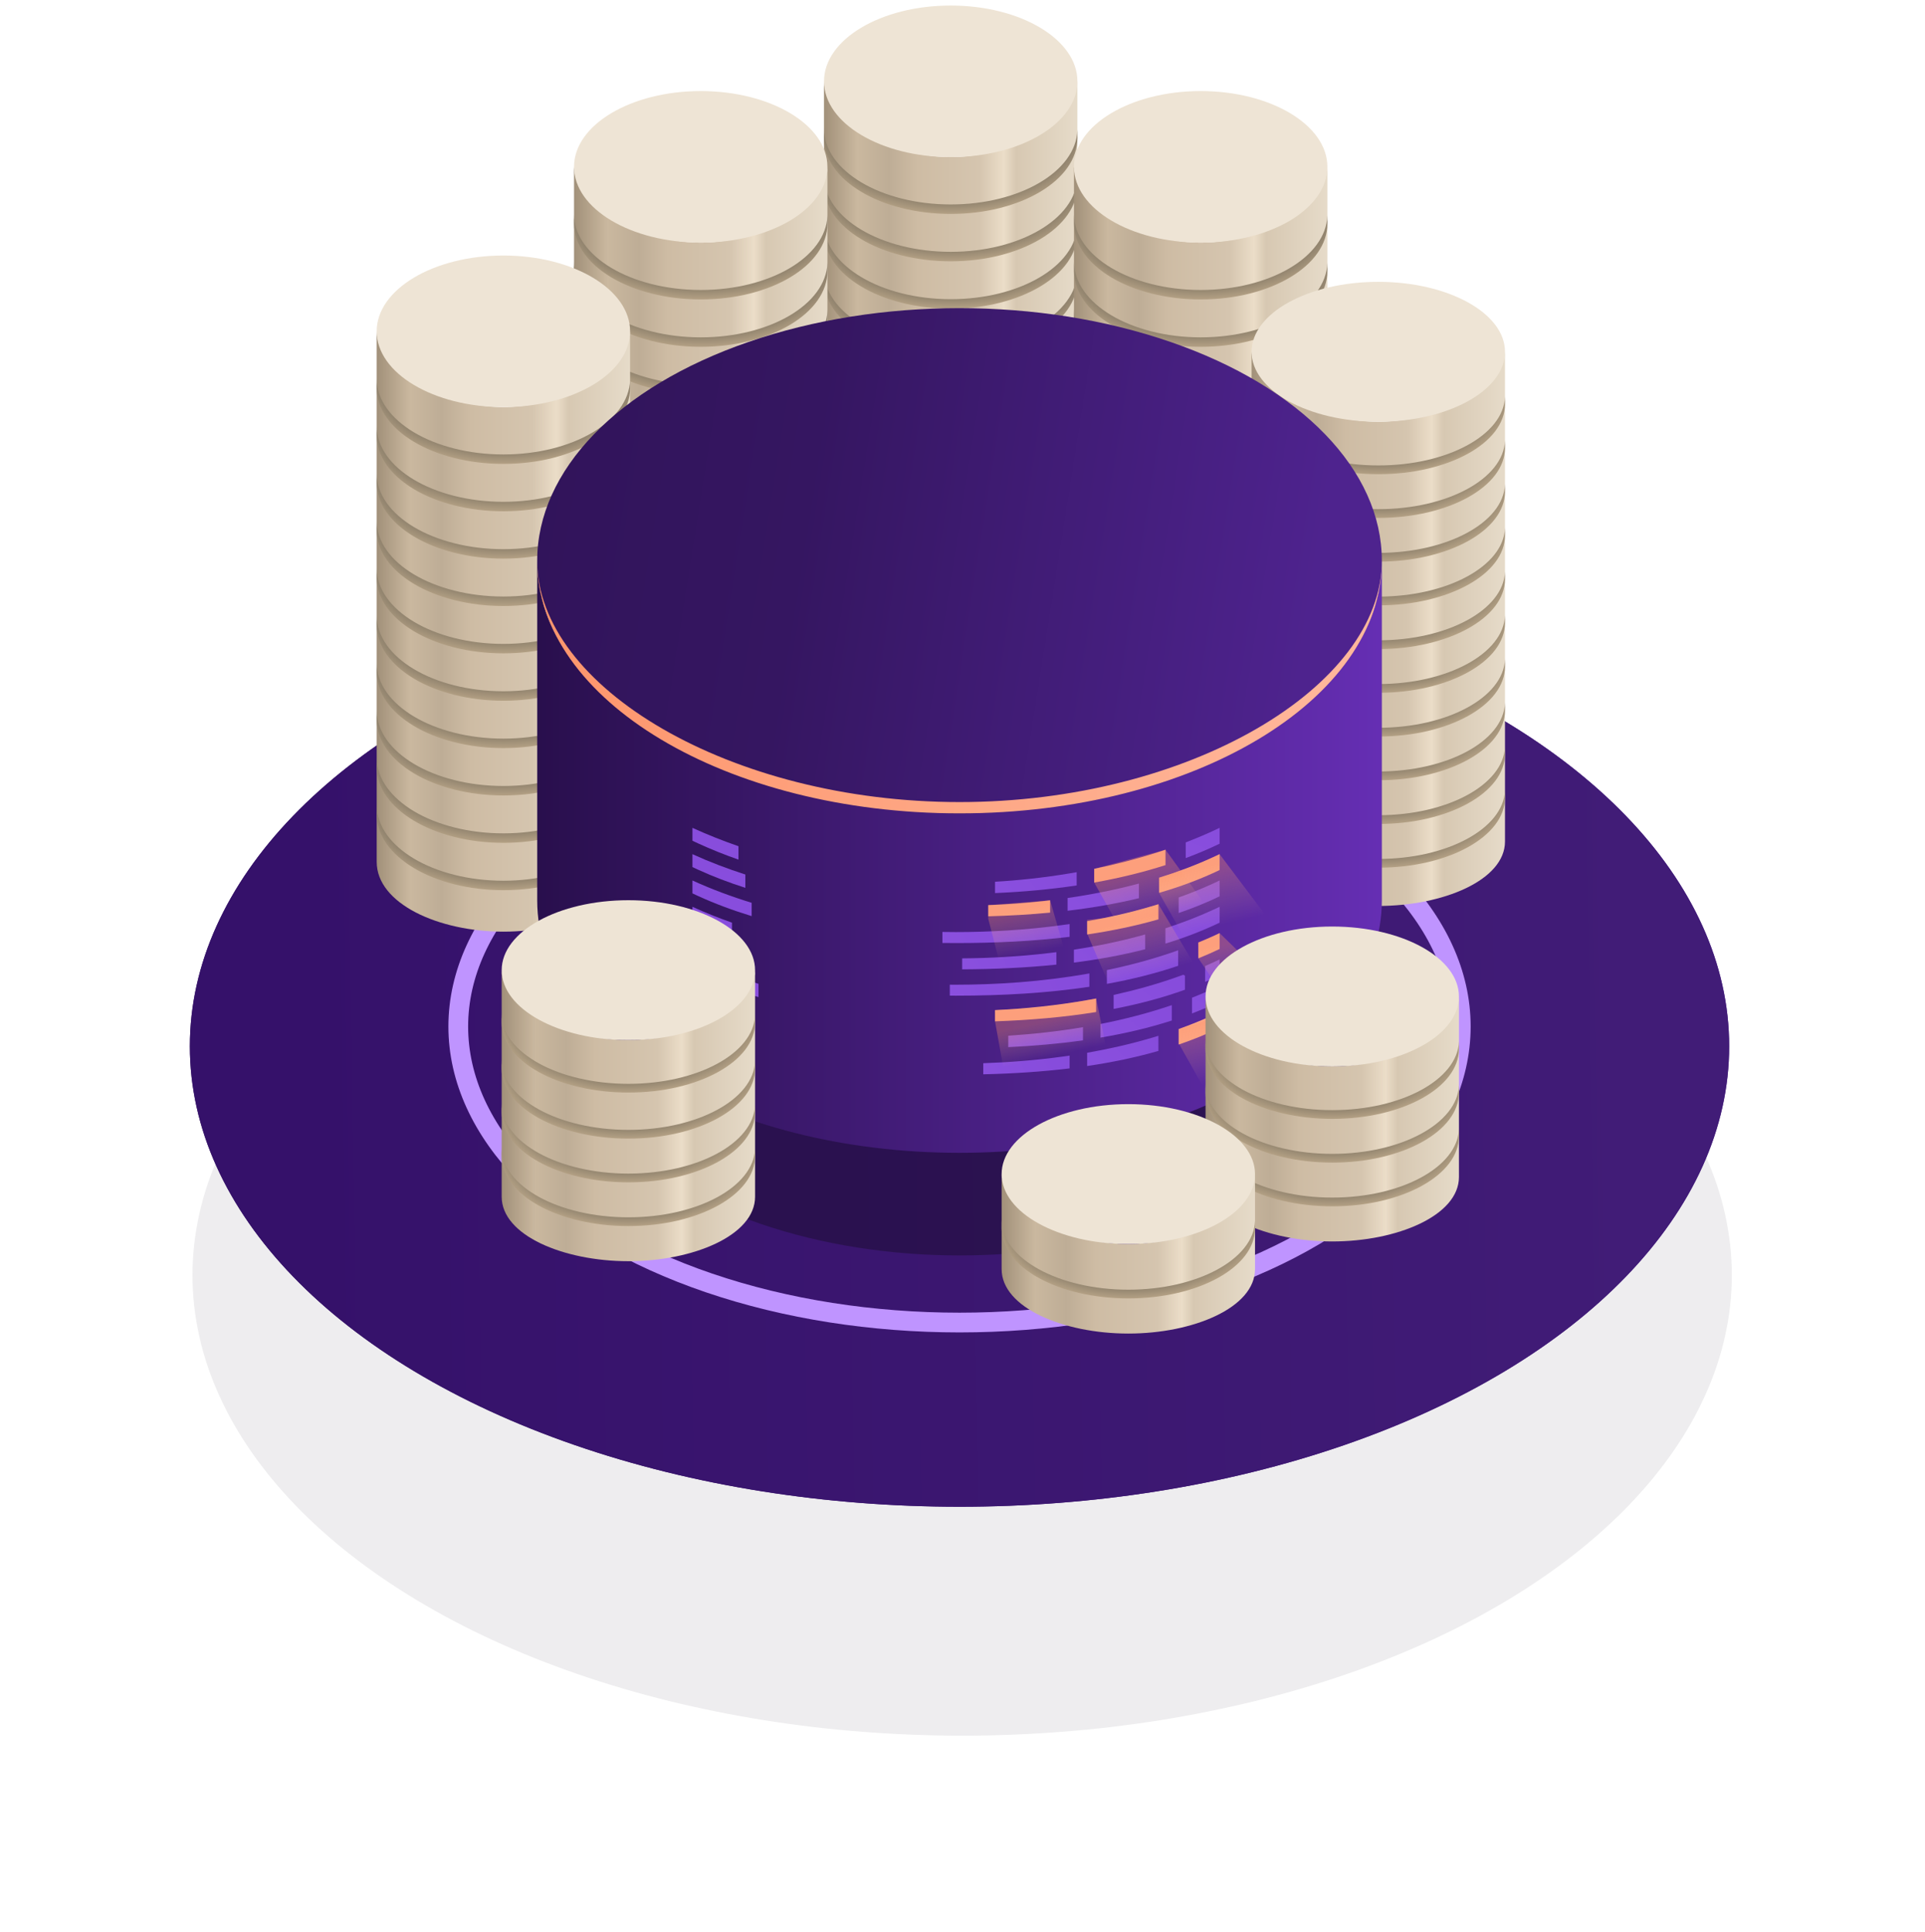 <?xml version="1.0" encoding="UTF-8"?>
<svg width="278px" height="279px" viewBox="0 0 278 279" version="1.1" xmlns="http://www.w3.org/2000/svg" xmlns:xlink="http://www.w3.org/1999/xlink">
    <!-- Generator: Sketch 64 (93537) - https://sketch.com -->
    <title>Gen 2/Staking Pool</title>
    <desc>Created with Sketch.</desc>
    <defs>
        <filter x="-15.4%" y="-25.7%" width="130.8%" height="151.4%" filterUnits="objectBoundingBox" id="filter-1">
            <feGaussianBlur stdDeviation="11.4" in="SourceGraphic"></feGaussianBlur>
        </filter>
        <linearGradient x1="-69.479%" y1="38.676%" x2="92.385%" y2="54.018%" id="linearGradient-2">
            <stop stop-color="#290F4D" offset="0%"></stop>
            <stop stop-color="#351661" offset="62%"></stop>
            <stop stop-color="#4E238E" offset="100%"></stop>
        </linearGradient>
        <linearGradient x1="6.201%" y1="50%" x2="95.281%" y2="49.127%" id="linearGradient-3">
            <stop stop-color="#35116A" offset="0%"></stop>
            <stop stop-color="#411C77" offset="100%"></stop>
        </linearGradient>
        <ellipse id="path-4" cx="111.72" cy="150.29" rx="111.15" ry="66.5"></ellipse>
        <filter x="-11.9%" y="-20.0%" width="123.8%" height="140.0%" filterUnits="objectBoundingBox" id="filter-5">
            <feGaussianBlur stdDeviation="4.56" in="SourceGraphic"></feGaussianBlur>
        </filter>
        <linearGradient x1="0%" y1="38.391%" x2="100%" y2="38.391%" id="linearGradient-6">
            <stop stop-color="#A19079" offset="0%"></stop>
            <stop stop-color="#CAB89F" offset="13.292%"></stop>
            <stop stop-color="#BEAD96" offset="25.615%"></stop>
            <stop stop-color="#CEBCA4" offset="37.094%"></stop>
            <stop stop-color="#D5C5AF" offset="61.437%"></stop>
            <stop stop-color="#EBDDC8" offset="71.036%"></stop>
            <stop stop-color="#D7C8B2" offset="75.84%"></stop>
            <stop stop-color="#E6DBC9" offset="100%"></stop>
        </linearGradient>
        <radialGradient cx="50%" cy="0%" fx="50%" fy="0%" r="100%" gradientTransform="translate(0.5,0),scale(0.336,1),rotate(90),scale(1,1.701),translate(-0.5,-0)" id="radialGradient-7">
            <stop stop-color="#6C6456" offset="0%"></stop>
            <stop stop-color="#807563" offset="81.065%"></stop>
            <stop stop-color="#B3A084" offset="100%"></stop>
        </radialGradient>
        <linearGradient x1="0%" y1="38.391%" x2="100%" y2="38.391%" id="linearGradient-8">
            <stop stop-color="#A19079" offset="0%"></stop>
            <stop stop-color="#CAB89F" offset="13.292%"></stop>
            <stop stop-color="#BEAD96" offset="25.615%"></stop>
            <stop stop-color="#CEBCA4" offset="37.094%"></stop>
            <stop stop-color="#D5C5AF" offset="61.437%"></stop>
            <stop stop-color="#EBDDC8" offset="71.036%"></stop>
            <stop stop-color="#D7C8B2" offset="75.84%"></stop>
            <stop stop-color="#E6DBC9" offset="100%"></stop>
        </linearGradient>
        <radialGradient cx="50%" cy="0%" fx="50%" fy="0%" r="100%" gradientTransform="translate(0.5,0),scale(0.311,1),rotate(90),scale(1,1.701),translate(-0.5,-0)" id="radialGradient-9">
            <stop stop-color="#6C6456" offset="0%"></stop>
            <stop stop-color="#807563" offset="81.065%"></stop>
            <stop stop-color="#B3A084" offset="100%"></stop>
        </radialGradient>
        <linearGradient x1="-69.479%" y1="38.682%" x2="92.385%" y2="54.016%" id="linearGradient-10">
            <stop stop-color="#290F4D" offset="0%"></stop>
            <stop stop-color="#351661" offset="62%"></stop>
            <stop stop-color="#4E238E" offset="100%"></stop>
        </linearGradient>
        <linearGradient x1="-1.11022302e-14%" y1="50%" x2="100%" y2="50%" id="linearGradient-11">
            <stop stop-color="#290F4D" offset="0%"></stop>
            <stop stop-color="#652EB3" offset="100%"></stop>
        </linearGradient>
        <linearGradient x1="749.606%" y1="-34.195%" x2="-190.354%" y2="78.923%" id="linearGradient-12">
            <stop stop-color="#7234C8" offset="0%"></stop>
            <stop stop-color="#9056E4" offset="100%"></stop>
        </linearGradient>
        <linearGradient x1="749.606%" y1="-77.82%" x2="-190.354%" y2="93.909%" id="linearGradient-13">
            <stop stop-color="#7234C8" offset="0%"></stop>
            <stop stop-color="#9056E4" offset="100%"></stop>
        </linearGradient>
        <linearGradient x1="749.606%" y1="4.492%" x2="-190.354%" y2="65.633%" id="linearGradient-14">
            <stop stop-color="#7234C8" offset="0%"></stop>
            <stop stop-color="#9056E4" offset="100%"></stop>
        </linearGradient>
        <linearGradient x1="749.606%" y1="-9.605%" x2="-190.354%" y2="70.476%" id="linearGradient-15">
            <stop stop-color="#7234C8" offset="0%"></stop>
            <stop stop-color="#9056E4" offset="100%"></stop>
        </linearGradient>
        <linearGradient x1="749.606%" y1="9.908%" x2="-190.354%" y2="63.772%" id="linearGradient-16">
            <stop stop-color="#7234C8" offset="0%"></stop>
            <stop stop-color="#9056E4" offset="100%"></stop>
        </linearGradient>
        <linearGradient x1="749.606%" y1="-67.428%" x2="-190.354%" y2="90.339%" id="linearGradient-17">
            <stop stop-color="#7234C8" offset="0%"></stop>
            <stop stop-color="#9056E4" offset="100%"></stop>
        </linearGradient>
        <linearGradient x1="743.715%" y1="-1742.857%" x2="-188.331%" y2="665.885%" id="linearGradient-18">
            <stop stop-color="#7234C8" offset="0%"></stop>
            <stop stop-color="#9056E4" offset="100%"></stop>
        </linearGradient>
        <linearGradient x1="340.763%" y1="-1742.857%" x2="-49.893%" y2="665.885%" id="linearGradient-19">
            <stop stop-color="#7234C8" offset="0%"></stop>
            <stop stop-color="#9056E4" offset="100%"></stop>
        </linearGradient>
        <linearGradient x1="749.606%" y1="-776.692%" x2="-190.354%" y2="333.986%" id="linearGradient-20">
            <stop stop-color="#7234C8" offset="0%"></stop>
            <stop stop-color="#9056E4" offset="100%"></stop>
        </linearGradient>
        <linearGradient x1="749.606%" y1="-1080.957%" x2="-190.354%" y2="438.508%" id="linearGradient-21">
            <stop stop-color="#7234C8" offset="0%"></stop>
            <stop stop-color="#9056E4" offset="100%"></stop>
        </linearGradient>
        <linearGradient x1="749.606%" y1="-1378.803%" x2="-190.354%" y2="540.824%" id="linearGradient-22">
            <stop stop-color="#7234C8" offset="0%"></stop>
            <stop stop-color="#9056E4" offset="100%"></stop>
        </linearGradient>
        <linearGradient x1="749.606%" y1="-272.511%" x2="-190.354%" y2="160.789%" id="linearGradient-23">
            <stop stop-color="#7234C8" offset="0%"></stop>
            <stop stop-color="#9056E4" offset="100%"></stop>
        </linearGradient>
        <linearGradient x1="749.606%" y1="-321.831%" x2="-190.354%" y2="177.732%" id="linearGradient-24">
            <stop stop-color="#7234C8" offset="0%"></stop>
            <stop stop-color="#9056E4" offset="100%"></stop>
        </linearGradient>
        <linearGradient x1="749.606%" y1="-361.363%" x2="-190.354%" y2="191.312%" id="linearGradient-25">
            <stop stop-color="#7234C8" offset="0%"></stop>
            <stop stop-color="#9056E4" offset="100%"></stop>
        </linearGradient>
        <linearGradient x1="749.606%" y1="-347.723%" x2="-190.354%" y2="186.626%" id="linearGradient-26">
            <stop stop-color="#7234C8" offset="0%"></stop>
            <stop stop-color="#9056E4" offset="100%"></stop>
        </linearGradient>
        <linearGradient x1="749.606%" y1="-229.639%" x2="-190.354%" y2="146.062%" id="linearGradient-27">
            <stop stop-color="#7234C8" offset="0%"></stop>
            <stop stop-color="#9056E4" offset="100%"></stop>
        </linearGradient>
        <linearGradient x1="749.606%" y1="-211.08%" x2="-190.354%" y2="139.686%" id="linearGradient-28">
            <stop stop-color="#7234C8" offset="0%"></stop>
            <stop stop-color="#9056E4" offset="100%"></stop>
        </linearGradient>
        <linearGradient x1="53.335%" y1="17.553%" x2="65.688%" y2="57.444%" id="linearGradient-29">
            <stop stop-color="#FD9369" offset="0%"></stop>
            <stop stop-color="#FFC5A2" stop-opacity="0" offset="100%"></stop>
        </linearGradient>
        <linearGradient x1="53.272%" y1="8.38%" x2="65.391%" y2="59.548%" id="linearGradient-30">
            <stop stop-color="#FD9369" offset="0%"></stop>
            <stop stop-color="#FFC5A2" stop-opacity="0" offset="100%"></stop>
        </linearGradient>
        <linearGradient x1="52.741%" y1="8.38%" x2="62.892%" y2="59.548%" id="linearGradient-31">
            <stop stop-color="#FD9369" offset="0%"></stop>
            <stop stop-color="#FFC5A2" stop-opacity="0" offset="100%"></stop>
        </linearGradient>
        <linearGradient x1="53.335%" y1="10.916%" x2="65.688%" y2="58.966%" id="linearGradient-32">
            <stop stop-color="#FD9369" offset="0%"></stop>
            <stop stop-color="#FFC5A2" stop-opacity="0" offset="100%"></stop>
        </linearGradient>
        <linearGradient x1="52.794%" y1="8.38%" x2="63.143%" y2="59.548%" id="linearGradient-33">
            <stop stop-color="#FD9369" offset="0%"></stop>
            <stop stop-color="#FFC5A2" stop-opacity="0" offset="100%"></stop>
        </linearGradient>
        <linearGradient x1="56.06%" y1="20.486%" x2="65.688%" y2="56.643%" id="linearGradient-34">
            <stop stop-color="#FD9369" offset="0%"></stop>
            <stop stop-color="#FFC5A2" stop-opacity="0" offset="100%"></stop>
        </linearGradient>
        <linearGradient x1="114.345%" y1="-1742.857%" x2="27.894%" y2="665.885%" id="linearGradient-35">
            <stop stop-color="#7234C8" offset="0%"></stop>
            <stop stop-color="#9056E4" offset="100%"></stop>
        </linearGradient>
        <linearGradient x1="-69.479%" y1="47.171%" x2="92.385%" y2="51.004%" id="linearGradient-36">
            <stop stop-color="#290F4D" offset="0%"></stop>
            <stop stop-color="#351661" offset="62%"></stop>
            <stop stop-color="#4E238E" offset="100%"></stop>
        </linearGradient>
        <linearGradient x1="-5.911%" y1="50.044%" x2="101.817%" y2="50.044%" id="linearGradient-37">
            <stop stop-color="#FD9369" offset="0%"></stop>
            <stop stop-color="#FFB99E" offset="100%"></stop>
        </linearGradient>
        <path d="M111.72,116.66 C145.404,116.66 172.71,100.327 172.71,80.18 C172.71,98.42 144.784,115.027 111.72,115.027 C78.656,115.027 50.73,98.42 50.73,80.18 C50.73,100.327 78.036,116.66 111.72,116.66 Z" id="path-38"></path>
        <linearGradient x1="0%" y1="38.391%" x2="100%" y2="38.391%" id="linearGradient-39">
            <stop stop-color="#A19079" offset="0%"></stop>
            <stop stop-color="#CAB89F" offset="13.292%"></stop>
            <stop stop-color="#BEAD96" offset="25.615%"></stop>
            <stop stop-color="#CEBCA4" offset="37.094%"></stop>
            <stop stop-color="#D5C5AF" offset="61.437%"></stop>
            <stop stop-color="#EBDDC8" offset="71.036%"></stop>
            <stop stop-color="#D7C8B2" offset="75.84%"></stop>
            <stop stop-color="#E6DBC9" offset="100%"></stop>
        </linearGradient>
        <linearGradient x1="0%" y1="38.391%" x2="100%" y2="38.391%" id="linearGradient-40">
            <stop stop-color="#A19079" offset="0%"></stop>
            <stop stop-color="#CAB89F" offset="13.292%"></stop>
            <stop stop-color="#BEAD96" offset="25.615%"></stop>
            <stop stop-color="#CEBCA4" offset="37.094%"></stop>
            <stop stop-color="#D5C5AF" offset="61.437%"></stop>
            <stop stop-color="#EBDDC8" offset="71.036%"></stop>
            <stop stop-color="#D7C8B2" offset="75.84%"></stop>
            <stop stop-color="#E6DBC9" offset="100%"></stop>
        </linearGradient>
        <linearGradient x1="0%" y1="38.391%" x2="100%" y2="38.391%" id="linearGradient-41">
            <stop stop-color="#A19079" offset="0%"></stop>
            <stop stop-color="#CAB89F" offset="13.292%"></stop>
            <stop stop-color="#BEAD96" offset="25.615%"></stop>
            <stop stop-color="#CEBCA4" offset="37.094%"></stop>
            <stop stop-color="#D5C5AF" offset="61.437%"></stop>
            <stop stop-color="#EBDDC8" offset="71.036%"></stop>
            <stop stop-color="#D7C8B2" offset="75.84%"></stop>
            <stop stop-color="#E6DBC9" offset="100%"></stop>
        </linearGradient>
    </defs>
    <g id="Symbols" stroke="none" stroke-width="1" fill="none" fill-rule="evenodd">
        <g id="Components/Page-Links/Stakers" transform="translate(-70, -71)">
            <g transform="translate(0, 10)" id="Gen-2/Staking-Pool">
                <g transform="translate(37, 0)">
                    <g id="Group-6" transform="translate(59.85, 61.8)">
                        <ellipse id="Oval-Copy-12" fill="#180F27" opacity="0.274" filter="url(#filter-1)" cx="112.1" cy="183.35" rx="111.15" ry="66.5"></ellipse>
                        <g id="Oval-Copy-8">
                            <use fill="url(#linearGradient-2)" xlink:href="#path-4"></use>
                            <use fill="url(#linearGradient-3)" xlink:href="#path-4"></use>
                        </g>
                        <ellipse id="Oval-Copy-7" stroke="#BF94FF" stroke-width="2.85" cx="111.72" cy="147.44" rx="72.39" ry="42.75"></ellipse>
                        <ellipse id="Oval-Copy-5" fill="#1A0D2D" opacity="0.695" filter="url(#filter-5)" cx="111.72" cy="146.3" rx="57.57" ry="34.2"></ellipse>
                        <g id="Coin-Stack" transform="translate(92.15, 0)">
                            <g id="Group-7">
                                <g id="Group-5" transform="translate(0, 10.944)">
                                    <path d="M18.297,86.697 C27.657,86.697 36.594,82.655 36.594,76.614 C36.594,74.519 36.594,1.267 36.594,0 C35.918,7.436 25.08,10.944 18.297,10.944 C11.514,10.944 0.541,7.436 0,0 C0,2.482 0,74.579 0,76.614 C0,82.655 8.937,86.697 18.297,86.697 Z" id="Oval-Copy-9" fill="url(#linearGradient-6)"></path>
                                    <path d="M36.594,6.84 L36.594,8.208 C36.594,14.252 28.402,19.152 18.297,19.152 C8.192,19.152 0,14.252 0,8.208 L0,8.208 L0,6.84 C0,12.884 8.192,17.784 18.297,17.784 C28.274,17.784 36.386,13.007 36.59,7.069 L36.594,6.84 L36.594,6.84 Z" id="Combined-Shape" fill="url(#radialGradient-7)"></path>
                                    <path d="M36.594,34.2 L36.594,35.568 C36.594,41.612 28.402,46.512 18.297,46.512 C8.192,46.512 0,41.612 0,35.568 L0,35.568 L0,34.2 C0,40.244 8.192,45.144 18.297,45.144 C28.274,45.144 36.386,40.367 36.59,34.429 L36.594,34.2 L36.594,34.2 Z" id="Combined-Shape-Copy-4" fill="url(#radialGradient-7)"></path>
                                    <path d="M36.594,13.68 L36.594,15.048 C36.594,21.092 28.402,25.992 18.297,25.992 C8.192,25.992 0,21.092 0,15.048 L0,15.048 L0,13.68 C0,19.724 8.192,24.624 18.297,24.624 C28.274,24.624 36.386,19.847 36.59,13.909 L36.594,13.68 L36.594,13.68 Z" id="Combined-Shape-Copy" fill="url(#radialGradient-7)"></path>
                                    <path d="M36.594,41.04 L36.594,42.408 C36.594,48.452 28.402,53.352 18.297,53.352 C8.192,53.352 0,48.452 0,42.408 L0,42.408 L0,41.04 C0,47.084 8.192,51.984 18.297,51.984 C28.274,51.984 36.386,47.207 36.59,41.269 L36.594,41.04 L36.594,41.04 Z" id="Combined-Shape-Copy-5" fill="url(#radialGradient-7)"></path>
                                    <path d="M36.594,20.52 L36.594,21.888 C36.594,27.932 28.402,32.832 18.297,32.832 C8.192,32.832 0,27.932 0,21.888 L0,21.888 L0,20.52 C0,26.564 8.192,31.464 18.297,31.464 C28.274,31.464 36.386,26.687 36.59,20.749 L36.594,20.52 L36.594,20.52 Z" id="Combined-Shape-Copy-2" fill="url(#radialGradient-7)"></path>
                                    <path d="M36.594,47.88 L36.594,49.248 C36.594,55.292 28.402,60.192 18.297,60.192 C8.192,60.192 0,55.292 0,49.248 L0,49.248 L0,47.88 C0,53.924 8.192,58.824 18.297,58.824 C28.274,58.824 36.386,54.047 36.59,48.109 L36.594,47.88 L36.594,47.88 Z" id="Combined-Shape-Copy-6" fill="url(#radialGradient-7)"></path>
                                    <path d="M36.594,61.56 L36.594,62.928 C36.594,68.972 28.402,73.872 18.297,73.872 C8.192,73.872 0,68.972 0,62.928 L0,62.928 L0,61.56 C0,67.604 8.192,72.504 18.297,72.504 C28.274,72.504 36.386,67.727 36.59,61.789 L36.594,61.56 L36.594,61.56 Z" id="Combined-Shape-Copy-8" fill="url(#radialGradient-7)"></path>
                                    <path d="M36.594,27.36 L36.594,28.728 C36.594,34.772 28.402,39.672 18.297,39.672 C8.192,39.672 0,34.772 0,28.728 L0,28.728 L0,27.36 C0,33.404 8.192,38.304 18.297,38.304 C28.274,38.304 36.386,33.527 36.59,27.589 L36.594,27.36 L36.594,27.36 Z" id="Combined-Shape-Copy-3" fill="url(#radialGradient-7)"></path>
                                    <path d="M36.594,54.72 L36.594,56.088 C36.594,62.132 28.402,67.032 18.297,67.032 C8.192,67.032 0,62.132 0,56.088 L0,56.088 L0,54.72 C0,60.764 8.192,65.664 18.297,65.664 C28.274,65.664 36.386,60.887 36.59,54.949 L36.594,54.72 L36.594,54.72 Z" id="Combined-Shape-Copy-7" fill="url(#radialGradient-7)"></path>
                                    <path d="M36.594,68.4 L36.594,69.768 C36.594,75.812 28.402,80.712 18.297,80.712 C8.192,80.712 0,75.812 0,69.768 L0,69.768 L0,68.4 C0,74.444 8.192,79.344 18.297,79.344 C28.274,79.344 36.386,74.567 36.59,68.629 L36.594,68.4 L36.594,68.4 Z" id="Combined-Shape-Copy-9" fill="url(#radialGradient-7)"></path>
                                </g>
                                <ellipse id="Oval-Copy-11" fill="#EEE4D5" cx="18.297" cy="10.944" rx="18.297" ry="10.944"></ellipse>
                            </g>
                        </g>
                        <g id="Coin-Stack" transform="translate(56.05, 12.35)">
                            <g id="Group-7">
                                <g id="Group-5" transform="translate(0, 10.944)">
                                    <path d="M18.297,86.697 C27.657,86.697 36.594,82.655 36.594,76.614 C36.594,74.519 36.594,1.267 36.594,0 C35.918,7.436 25.08,10.944 18.297,10.944 C11.514,10.944 0.541,7.436 0,0 C0,2.482 0,74.579 0,76.614 C0,82.655 8.937,86.697 18.297,86.697 Z" id="Oval-Copy-9" fill="url(#linearGradient-6)"></path>
                                    <path d="M36.594,6.84 L36.594,8.208 C36.594,14.252 28.402,19.152 18.297,19.152 C8.192,19.152 0,14.252 0,8.208 L0,8.208 L0,6.84 C0,12.884 8.192,17.784 18.297,17.784 C28.274,17.784 36.386,13.007 36.59,7.069 L36.594,6.84 L36.594,6.84 Z" id="Combined-Shape" fill="url(#radialGradient-7)"></path>
                                    <path d="M36.594,34.2 L36.594,35.568 C36.594,41.612 28.402,46.512 18.297,46.512 C8.192,46.512 0,41.612 0,35.568 L0,35.568 L0,34.2 C0,40.244 8.192,45.144 18.297,45.144 C28.274,45.144 36.386,40.367 36.59,34.429 L36.594,34.2 L36.594,34.2 Z" id="Combined-Shape-Copy-4" fill="url(#radialGradient-7)"></path>
                                    <path d="M36.594,13.68 L36.594,15.048 C36.594,21.092 28.402,25.992 18.297,25.992 C8.192,25.992 0,21.092 0,15.048 L0,15.048 L0,13.68 C0,19.724 8.192,24.624 18.297,24.624 C28.274,24.624 36.386,19.847 36.59,13.909 L36.594,13.68 L36.594,13.68 Z" id="Combined-Shape-Copy" fill="url(#radialGradient-7)"></path>
                                    <path d="M36.594,41.04 L36.594,42.408 C36.594,48.452 28.402,53.352 18.297,53.352 C8.192,53.352 0,48.452 0,42.408 L0,42.408 L0,41.04 C0,47.084 8.192,51.984 18.297,51.984 C28.274,51.984 36.386,47.207 36.59,41.269 L36.594,41.04 L36.594,41.04 Z" id="Combined-Shape-Copy-5" fill="url(#radialGradient-7)"></path>
                                    <path d="M36.594,20.52 L36.594,21.888 C36.594,27.932 28.402,32.832 18.297,32.832 C8.192,32.832 0,27.932 0,21.888 L0,21.888 L0,20.52 C0,26.564 8.192,31.464 18.297,31.464 C28.274,31.464 36.386,26.687 36.59,20.749 L36.594,20.52 L36.594,20.52 Z" id="Combined-Shape-Copy-2" fill="url(#radialGradient-7)"></path>
                                    <path d="M36.594,47.88 L36.594,49.248 C36.594,55.292 28.402,60.192 18.297,60.192 C8.192,60.192 0,55.292 0,49.248 L0,49.248 L0,47.88 C0,53.924 8.192,58.824 18.297,58.824 C28.274,58.824 36.386,54.047 36.59,48.109 L36.594,47.88 L36.594,47.88 Z" id="Combined-Shape-Copy-6" fill="url(#radialGradient-7)"></path>
                                    <path d="M36.594,61.56 L36.594,62.928 C36.594,68.972 28.402,73.872 18.297,73.872 C8.192,73.872 0,68.972 0,62.928 L0,62.928 L0,61.56 C0,67.604 8.192,72.504 18.297,72.504 C28.274,72.504 36.386,67.727 36.59,61.789 L36.594,61.56 L36.594,61.56 Z" id="Combined-Shape-Copy-8" fill="url(#radialGradient-7)"></path>
                                    <path d="M36.594,27.36 L36.594,28.728 C36.594,34.772 28.402,39.672 18.297,39.672 C8.192,39.672 0,34.772 0,28.728 L0,28.728 L0,27.36 C0,33.404 8.192,38.304 18.297,38.304 C28.274,38.304 36.386,33.527 36.59,27.589 L36.594,27.36 L36.594,27.36 Z" id="Combined-Shape-Copy-3" fill="url(#radialGradient-7)"></path>
                                    <path d="M36.594,54.72 L36.594,56.088 C36.594,62.132 28.402,67.032 18.297,67.032 C8.192,67.032 0,62.132 0,56.088 L0,56.088 L0,54.72 C0,60.764 8.192,65.664 18.297,65.664 C28.274,65.664 36.386,60.887 36.59,54.949 L36.594,54.72 L36.594,54.72 Z" id="Combined-Shape-Copy-7" fill="url(#radialGradient-7)"></path>
                                    <path d="M36.594,68.4 L36.594,69.768 C36.594,75.812 28.402,80.712 18.297,80.712 C8.192,80.712 0,75.812 0,69.768 L0,69.768 L0,68.4 C0,74.444 8.192,79.344 18.297,79.344 C28.274,79.344 36.386,74.567 36.59,68.629 L36.594,68.4 L36.594,68.4 Z" id="Combined-Shape-Copy-9" fill="url(#radialGradient-7)"></path>
                                </g>
                                <ellipse id="Oval-Copy-11" fill="#EEE4D5" cx="18.297" cy="10.944" rx="18.297" ry="10.944"></ellipse>
                            </g>
                        </g>
                        <g id="Coin-Stack" transform="translate(27.55, 36.1)">
                            <g id="Group-7">
                                <g id="Group-5" transform="translate(0, 10.944)">
                                    <path d="M18.297,86.697 C27.657,86.697 36.594,82.655 36.594,76.614 C36.594,74.519 36.594,1.267 36.594,0 C35.918,7.436 25.08,10.944 18.297,10.944 C11.514,10.944 0.541,7.436 0,0 C0,2.482 0,74.579 0,76.614 C0,82.655 8.937,86.697 18.297,86.697 Z" id="Oval-Copy-9" fill="url(#linearGradient-6)"></path>
                                    <path d="M36.594,6.84 L36.594,8.208 C36.594,14.252 28.402,19.152 18.297,19.152 C8.192,19.152 0,14.252 0,8.208 L0,8.208 L0,6.84 C0,12.884 8.192,17.784 18.297,17.784 C28.274,17.784 36.386,13.007 36.59,7.069 L36.594,6.84 L36.594,6.84 Z" id="Combined-Shape" fill="url(#radialGradient-7)"></path>
                                    <path d="M36.594,34.2 L36.594,35.568 C36.594,41.612 28.402,46.512 18.297,46.512 C8.192,46.512 0,41.612 0,35.568 L0,35.568 L0,34.2 C0,40.244 8.192,45.144 18.297,45.144 C28.274,45.144 36.386,40.367 36.59,34.429 L36.594,34.2 L36.594,34.2 Z" id="Combined-Shape-Copy-4" fill="url(#radialGradient-7)"></path>
                                    <path d="M36.594,13.68 L36.594,15.048 C36.594,21.092 28.402,25.992 18.297,25.992 C8.192,25.992 0,21.092 0,15.048 L0,15.048 L0,13.68 C0,19.724 8.192,24.624 18.297,24.624 C28.274,24.624 36.386,19.847 36.59,13.909 L36.594,13.68 L36.594,13.68 Z" id="Combined-Shape-Copy" fill="url(#radialGradient-7)"></path>
                                    <path d="M36.594,41.04 L36.594,42.408 C36.594,48.452 28.402,53.352 18.297,53.352 C8.192,53.352 0,48.452 0,42.408 L0,42.408 L0,41.04 C0,47.084 8.192,51.984 18.297,51.984 C28.274,51.984 36.386,47.207 36.59,41.269 L36.594,41.04 L36.594,41.04 Z" id="Combined-Shape-Copy-5" fill="url(#radialGradient-7)"></path>
                                    <path d="M36.594,20.52 L36.594,21.888 C36.594,27.932 28.402,32.832 18.297,32.832 C8.192,32.832 0,27.932 0,21.888 L0,21.888 L0,20.52 C0,26.564 8.192,31.464 18.297,31.464 C28.274,31.464 36.386,26.687 36.59,20.749 L36.594,20.52 L36.594,20.52 Z" id="Combined-Shape-Copy-2" fill="url(#radialGradient-7)"></path>
                                    <path d="M36.594,47.88 L36.594,49.248 C36.594,55.292 28.402,60.192 18.297,60.192 C8.192,60.192 0,55.292 0,49.248 L0,49.248 L0,47.88 C0,53.924 8.192,58.824 18.297,58.824 C28.274,58.824 36.386,54.047 36.59,48.109 L36.594,47.88 L36.594,47.88 Z" id="Combined-Shape-Copy-6" fill="url(#radialGradient-7)"></path>
                                    <path d="M36.594,61.56 L36.594,62.928 C36.594,68.972 28.402,73.872 18.297,73.872 C8.192,73.872 0,68.972 0,62.928 L0,62.928 L0,61.56 C0,67.604 8.192,72.504 18.297,72.504 C28.274,72.504 36.386,67.727 36.59,61.789 L36.594,61.56 L36.594,61.56 Z" id="Combined-Shape-Copy-8" fill="url(#radialGradient-7)"></path>
                                    <path d="M36.594,27.36 L36.594,28.728 C36.594,34.772 28.402,39.672 18.297,39.672 C8.192,39.672 0,34.772 0,28.728 L0,28.728 L0,27.36 C0,33.404 8.192,38.304 18.297,38.304 C28.274,38.304 36.386,33.527 36.59,27.589 L36.594,27.36 L36.594,27.36 Z" id="Combined-Shape-Copy-3" fill="url(#radialGradient-7)"></path>
                                    <path d="M36.594,54.72 L36.594,56.088 C36.594,62.132 28.402,67.032 18.297,67.032 C8.192,67.032 0,62.132 0,56.088 L0,56.088 L0,54.72 C0,60.764 8.192,65.664 18.297,65.664 C28.274,65.664 36.386,60.887 36.59,54.949 L36.594,54.72 L36.594,54.72 Z" id="Combined-Shape-Copy-7" fill="url(#radialGradient-7)"></path>
                                    <path d="M36.594,68.4 L36.594,69.768 C36.594,75.812 28.402,80.712 18.297,80.712 C8.192,80.712 0,75.812 0,69.768 L0,69.768 L0,68.4 C0,74.444 8.192,79.344 18.297,79.344 C28.274,79.344 36.386,74.567 36.59,68.629 L36.594,68.4 L36.594,68.4 Z" id="Combined-Shape-Copy-9" fill="url(#radialGradient-7)"></path>
                                </g>
                                <ellipse id="Oval-Copy-11" fill="#EEE4D5" cx="18.297" cy="10.944" rx="18.297" ry="10.944"></ellipse>
                            </g>
                        </g>
                        <g id="Coin-Stack" transform="translate(128.25, 12.35)">
                            <g id="Group-7">
                                <g id="Group-5" transform="translate(0, 10.944)">
                                    <path d="M18.297,86.697 C27.657,86.697 36.594,82.655 36.594,76.614 C36.594,74.519 36.594,1.267 36.594,0 C35.918,7.436 25.08,10.944 18.297,10.944 C11.514,10.944 0.541,7.436 0,0 C0,2.482 0,74.579 0,76.614 C0,82.655 8.937,86.697 18.297,86.697 Z" id="Oval-Copy-9" fill="url(#linearGradient-6)"></path>
                                    <path d="M36.594,6.84 L36.594,8.208 C36.594,14.252 28.402,19.152 18.297,19.152 C8.192,19.152 0,14.252 0,8.208 L0,8.208 L0,6.84 C0,12.884 8.192,17.784 18.297,17.784 C28.274,17.784 36.386,13.007 36.59,7.069 L36.594,6.84 L36.594,6.84 Z" id="Combined-Shape" fill="url(#radialGradient-7)"></path>
                                    <path d="M36.594,34.2 L36.594,35.568 C36.594,41.612 28.402,46.512 18.297,46.512 C8.192,46.512 0,41.612 0,35.568 L0,35.568 L0,34.2 C0,40.244 8.192,45.144 18.297,45.144 C28.274,45.144 36.386,40.367 36.59,34.429 L36.594,34.2 L36.594,34.2 Z" id="Combined-Shape-Copy-4" fill="url(#radialGradient-7)"></path>
                                    <path d="M36.594,13.68 L36.594,15.048 C36.594,21.092 28.402,25.992 18.297,25.992 C8.192,25.992 0,21.092 0,15.048 L0,15.048 L0,13.68 C0,19.724 8.192,24.624 18.297,24.624 C28.274,24.624 36.386,19.847 36.59,13.909 L36.594,13.68 L36.594,13.68 Z" id="Combined-Shape-Copy" fill="url(#radialGradient-7)"></path>
                                    <path d="M36.594,41.04 L36.594,42.408 C36.594,48.452 28.402,53.352 18.297,53.352 C8.192,53.352 0,48.452 0,42.408 L0,42.408 L0,41.04 C0,47.084 8.192,51.984 18.297,51.984 C28.274,51.984 36.386,47.207 36.59,41.269 L36.594,41.04 L36.594,41.04 Z" id="Combined-Shape-Copy-5" fill="url(#radialGradient-7)"></path>
                                    <path d="M36.594,20.52 L36.594,21.888 C36.594,27.932 28.402,32.832 18.297,32.832 C8.192,32.832 0,27.932 0,21.888 L0,21.888 L0,20.52 C0,26.564 8.192,31.464 18.297,31.464 C28.274,31.464 36.386,26.687 36.59,20.749 L36.594,20.52 L36.594,20.52 Z" id="Combined-Shape-Copy-2" fill="url(#radialGradient-7)"></path>
                                    <path d="M36.594,47.88 L36.594,49.248 C36.594,55.292 28.402,60.192 18.297,60.192 C8.192,60.192 0,55.292 0,49.248 L0,49.248 L0,47.88 C0,53.924 8.192,58.824 18.297,58.824 C28.274,58.824 36.386,54.047 36.59,48.109 L36.594,47.88 L36.594,47.88 Z" id="Combined-Shape-Copy-6" fill="url(#radialGradient-7)"></path>
                                    <path d="M36.594,61.56 L36.594,62.928 C36.594,68.972 28.402,73.872 18.297,73.872 C8.192,73.872 0,68.972 0,62.928 L0,62.928 L0,61.56 C0,67.604 8.192,72.504 18.297,72.504 C28.274,72.504 36.386,67.727 36.59,61.789 L36.594,61.56 L36.594,61.56 Z" id="Combined-Shape-Copy-8" fill="url(#radialGradient-7)"></path>
                                    <path d="M36.594,27.36 L36.594,28.728 C36.594,34.772 28.402,39.672 18.297,39.672 C8.192,39.672 0,34.772 0,28.728 L0,28.728 L0,27.36 C0,33.404 8.192,38.304 18.297,38.304 C28.274,38.304 36.386,33.527 36.59,27.589 L36.594,27.36 L36.594,27.36 Z" id="Combined-Shape-Copy-3" fill="url(#radialGradient-7)"></path>
                                    <path d="M36.594,54.72 L36.594,56.088 C36.594,62.132 28.402,67.032 18.297,67.032 C8.192,67.032 0,62.132 0,56.088 L0,56.088 L0,54.72 C0,60.764 8.192,65.664 18.297,65.664 C28.274,65.664 36.386,60.887 36.59,54.949 L36.594,54.72 L36.594,54.72 Z" id="Combined-Shape-Copy-7" fill="url(#radialGradient-7)"></path>
                                    <path d="M36.594,68.4 L36.594,69.768 C36.594,75.812 28.402,80.712 18.297,80.712 C8.192,80.712 0,75.812 0,69.768 L0,69.768 L0,68.4 C0,74.444 8.192,79.344 18.297,79.344 C28.274,79.344 36.386,74.567 36.59,68.629 L36.594,68.4 L36.594,68.4 Z" id="Combined-Shape-Copy-9" fill="url(#radialGradient-7)"></path>
                                </g>
                                <ellipse id="Oval-Copy-11" fill="#EEE4D5" cx="18.297" cy="10.944" rx="18.297" ry="10.944"></ellipse>
                            </g>
                        </g>
                        <g id="Coin-Stack" transform="translate(153.9, 39.9)">
                            <g id="Group-7">
                                <g id="Group-5" transform="translate(0, 10.102)">
                                    <path d="M18.297,80.028 C27.657,80.028 36.594,76.297 36.594,70.721 C36.594,68.787 36.594,1.169 36.594,0 C35.918,6.864 25.08,10.102 18.297,10.102 C11.514,10.102 0.541,6.864 0,0 C0,2.291 0,68.842 0,70.721 C0,76.297 8.937,80.028 18.297,80.028 Z" id="Oval-Copy-9" fill="url(#linearGradient-8)"></path>
                                    <path d="M36.594,6.314 L36.594,7.577 C36.594,13.156 28.402,17.679 18.297,17.679 C8.192,17.679 0,13.156 0,7.577 L0,7.577 L0,6.314 C0,11.893 8.192,16.416 18.297,16.416 C28.273,16.416 36.384,12.008 36.59,6.528 L36.594,6.314 L36.594,6.314 Z" id="Combined-Shape" fill="url(#radialGradient-9)"></path>
                                    <path d="M36.594,31.569 L36.594,32.832 C36.594,38.411 28.402,42.934 18.297,42.934 C8.192,42.934 0,38.411 0,32.832 L0,32.832 L0,31.569 C0,37.148 8.192,41.671 18.297,41.671 C28.273,41.671 36.384,37.264 36.59,31.783 L36.594,31.569 L36.594,31.569 Z" id="Combined-Shape-Copy-4" fill="url(#radialGradient-9)"></path>
                                    <path d="M36.594,12.628 L36.594,13.89 C36.594,19.47 28.402,23.993 18.297,23.993 C8.192,23.993 0,19.47 0,13.89 L0,13.89 L0,12.628 C0,18.207 8.192,22.73 18.297,22.73 C28.273,22.73 36.384,18.322 36.59,12.842 L36.594,12.628 L36.594,12.628 Z" id="Combined-Shape-Copy" fill="url(#radialGradient-9)"></path>
                                    <path d="M36.594,37.883 L36.594,39.146 C36.594,44.725 28.402,49.248 18.297,49.248 C8.192,49.248 0,44.725 0,39.146 L0,39.146 L0,37.883 C0,43.462 8.192,47.985 18.297,47.985 C28.273,47.985 36.384,43.578 36.59,38.097 L36.594,37.883 L36.594,37.883 Z" id="Combined-Shape-Copy-5" fill="url(#radialGradient-9)"></path>
                                    <path d="M36.594,18.942 L36.594,20.204 C36.594,25.784 28.402,30.306 18.297,30.306 C8.192,30.306 0,25.784 0,20.204 L0,20.204 L0,18.942 C0,24.521 8.192,29.044 18.297,29.044 C28.273,29.044 36.384,24.636 36.59,19.156 L36.594,18.942 L36.594,18.942 Z" id="Combined-Shape-Copy-2" fill="url(#radialGradient-9)"></path>
                                    <path d="M36.594,44.197 L36.594,45.46 C36.594,51.039 28.402,55.562 18.297,55.562 C8.192,55.562 0,51.039 0,45.46 L0,45.46 L0,44.197 C0,49.776 8.192,54.299 18.297,54.299 C28.273,54.299 36.384,49.891 36.59,44.411 L36.594,44.197 L36.594,44.197 Z" id="Combined-Shape-Copy-6" fill="url(#radialGradient-9)"></path>
                                    <path d="M36.594,56.825 L36.594,58.087 C36.594,63.667 28.402,68.19 18.297,68.19 C8.192,68.19 0,63.667 0,58.087 L0,58.087 L0,56.825 C0,62.404 8.192,66.927 18.297,66.927 C28.273,66.927 36.384,62.519 36.59,57.039 L36.594,56.825 L36.594,56.825 Z" id="Combined-Shape-Copy-8" fill="url(#radialGradient-9)"></path>
                                    <path d="M36.594,25.255 L36.594,26.518 C36.594,32.097 28.402,36.62 18.297,36.62 C8.192,36.62 0,32.097 0,26.518 L0,26.518 L0,25.255 C0,30.835 8.192,35.358 18.297,35.358 C28.273,35.358 36.384,30.95 36.59,25.469 L36.594,25.255 L36.594,25.255 Z" id="Combined-Shape-Copy-3" fill="url(#radialGradient-9)"></path>
                                    <path d="M36.594,50.511 L36.594,51.774 C36.594,57.353 28.402,61.876 18.297,61.876 C8.192,61.876 0,57.353 0,51.774 L0,51.774 L0,50.511 C0,56.09 8.192,60.613 18.297,60.613 C28.273,60.613 36.384,56.205 36.59,50.725 L36.594,50.511 L36.594,50.511 Z" id="Combined-Shape-Copy-7" fill="url(#radialGradient-9)"></path>
                                    <path d="M36.594,63.138 L36.594,64.401 C36.594,69.98 28.402,74.503 18.297,74.503 C8.192,74.503 0,69.98 0,64.401 L0,64.401 L0,63.138 C0,68.718 8.192,73.241 18.297,73.241 C28.273,73.241 36.384,68.833 36.59,63.353 L36.594,63.138 L36.594,63.138 Z" id="Combined-Shape-Copy-9" fill="url(#radialGradient-9)"></path>
                                </g>
                                <ellipse id="Oval-Copy-11" fill="#EEE4D5" cx="18.297" cy="10.102" rx="18.297" ry="10.102"></ellipse>
                            </g>
                        </g>
                        <ellipse id="Oval-Copy-3" fill="url(#linearGradient-10)" cx="111.72" cy="80.18" rx="60.99" ry="36.48"></ellipse>
                        <path d="M111.72,165.68 C145.404,165.68 172.71,149.357 172.71,129.221 C172.71,122.238 172.71,84.402 172.71,80.18 C172.71,104.967 133.529,116.669 111.72,116.669 C89.911,116.669 50.73,104.967 50.73,80.18 C50.73,88.453 50.73,122.438 50.73,129.221 C50.73,149.357 78.036,165.68 111.72,165.68 Z" id="Oval-Copy-6" fill="url(#linearGradient-11)"></path>
                        <g id="Group-10" transform="translate(73.15, 118.75)">
                            <g id="Group-9" transform="translate(36.1, 0)">
                                <path d="M18.37,32.889 L18.37,34.736 C14.369,35.222 10.198,35.493 5.898,35.592 L5.897,33.988 C9.483,33.871 13.365,33.581 17.367,33.032 L18.37,32.889 Z" id="Path" fill="url(#linearGradient-12)"></path>
                                <path d="M20.299,28.785 L20.3,30.683 C16.831,31.173 13.225,31.49 9.51,31.666 L9.509,30.014 C12.951,29.795 16.593,29.408 20.299,28.785 Z" id="Path" fill="url(#linearGradient-13)"></path>
                                <path d="M22.197,24.646 L22.197,26.596 C17.568,27.346 12.68,27.77 7.6,27.943 L7.6,26.32 C11.86,26.119 16.479,25.669 21.187,24.831 L22.197,24.646 Z" id="Path" fill="#FEA684"></path>
                                <path d="M21.221,21.025 L21.222,22.949 C15.188,23.86 8.729,24.236 1.989,24.236 L1.067,24.233 L1.067,24.233 L1.068,22.648 L1.965,22.652 L1.965,22.652 C7.628,22.652 14.331,22.253 21.221,21.025 Z" id="Path" fill="url(#linearGradient-14)"></path>
                                <path d="M16.458,17.953 L16.458,19.751 C12.095,20.202 7.543,20.411 2.85,20.434 L2.849,18.849 C6.704,18.821 11.003,18.605 15.493,18.072 L16.458,17.953 Z" id="Path" fill="url(#linearGradient-15)"></path>
                                <path d="M18.37,13.889 L18.37,15.736 C13.167,16.368 7.678,16.636 1.989,16.636 C1.324,16.636 0.661,16.631 0,16.622 L0.001,15.033 C0.67,15.046 1.325,15.052 1.965,15.052 C6.587,15.052 11.901,14.787 17.444,14.021 L18.37,13.889 Z" id="Path" fill="url(#linearGradient-16)"></path>
                                <path d="M15.551,10.465 L15.551,12.241 C12.652,12.517 9.671,12.689 6.624,12.774 L6.623,11.162 C9.139,11.064 11.792,10.881 14.523,10.582 L15.551,10.465 Z" id="Path" fill="#FEA684"></path>
                                <path d="M19.389,6.402 L19.39,8.317 C15.606,8.885 11.665,9.248 7.6,9.419 L7.6,7.783 C11.006,7.584 14.643,7.197 18.37,6.577 L19.389,6.402 Z" id="Path" fill="url(#linearGradient-17)"></path>
                                <path d="M40.03,26.6 L40.03,28.893 C38.144,29.798 36.171,30.597 34.117,31.297 L34.117,29.056 C35.838,28.44 37.538,27.753 39.202,26.989 L40.03,26.6 Z" id="Path" fill="#FEA684"></path>
                                <path d="M40.03,22.8 L40.03,25.093 C38.743,25.711 37.414,26.279 36.047,26.8 L36.047,24.531 C37.125,24.107 38.191,23.654 39.244,23.169 L40.03,22.8 Z" id="Path" fill="url(#linearGradient-18)"></path>
                                <path d="M40.03,19 L40.03,21.293 C39.346,21.621 38.651,21.936 37.944,22.236 L37.944,19.949 C38.412,19.747 38.877,19.539 39.339,19.325 L40.03,19 Z" id="Path" fill="url(#linearGradient-19)"></path>
                                <path d="M40.03,15.2 L40.03,17.493 C39.034,17.972 38.013,18.42 36.968,18.84 L36.969,16.56 C37.743,16.241 38.512,15.907 39.272,15.556 L40.03,15.2 Z" id="Path" fill="#FEA684"></path>
                                <path d="M40.03,11.4 L40.03,13.693 C37.566,14.876 34.952,15.876 32.205,16.714 L32.205,14.509 C34.574,13.738 36.912,12.84 39.182,11.798 L40.03,11.4 Z" id="Path" fill="url(#linearGradient-20)"></path>
                                <path d="M40.03,7.6 L40.03,9.893 C38.144,10.798 36.171,11.597 34.117,12.297 L34.117,10.056 C35.838,9.44 37.538,8.753 39.202,7.989 L40.03,7.6 Z" id="Path" fill="url(#linearGradient-21)"></path>
                                <path d="M40.03,3.8 L40.03,6.093 C37.296,7.406 34.377,8.493 31.298,9.383 L31.298,7.197 C33.944,6.374 36.556,5.397 39.086,4.242 L40.03,3.8 Z" id="Path" fill="#FEA684"></path>
                                <path d="M40.03,-6.48014975e-13 L40.03,2.293 C38.459,3.048 36.826,3.739 35.138,4.369 L35.136,2.104 C36.463,1.593 37.776,1.043 39.066,0.452 L40.03,-6.48014975e-13 Z" id="Path" fill="url(#linearGradient-22)"></path>
                                <path d="M31.194,30.03 L31.195,32.213 C27.932,33.15 24.489,33.868 20.898,34.397 L20.897,32.482 C23.973,31.945 27.089,31.243 30.169,30.339 L31.194,30.03 Z" id="Path" fill="url(#linearGradient-23)"></path>
                                <path d="M33.126,25.602 L33.125,27.825 C29.874,28.872 26.431,29.682 22.829,30.292 L22.828,28.324 C26.266,27.648 29.733,26.758 33.126,25.602 Z" id="Path" fill="url(#linearGradient-24)"></path>
                                <path d="M34.776,21.216 L35.023,21.339 L35.024,23.379 C31.786,24.543 28.342,25.454 24.726,26.149 L24.726,24.129 C27.761,23.463 30.805,22.623 33.785,21.574 L34.776,21.216 Z" id="Path" fill="url(#linearGradient-25)"></path>
                                <path d="M34.047,17.681 L34.047,19.921 C30.803,21.022 27.36,21.88 23.751,22.531 L23.751,20.537 C26.853,19.893 29.971,19.072 33.029,18.035 L34.047,17.681 Z" id="Path" fill="url(#linearGradient-26)"></path>
                                <path d="M29.284,15.393 L29.283,17.532 C26.009,18.371 22.567,19.003 18.987,19.46 L18.986,17.596 C22.007,17.131 25.082,16.513 28.139,15.705 L29.284,15.393 Z" id="Path" fill="url(#linearGradient-27)"></path>
                                <path d="M31.194,11.03 L31.195,13.213 C27.932,14.15 24.489,14.868 20.898,15.397 L20.897,13.482 C23.973,12.945 27.089,12.243 30.169,11.339 L31.194,11.03 Z" id="Path" fill="#FEA684"></path>
                                <path d="M28.377,8.041 L28.377,10.158 C25.098,10.953 21.656,11.547 18.08,11.971 L18.079,10.131 C21.468,9.641 24.936,8.962 28.377,8.041 Z" id="Path" fill="url(#linearGradient-28)"></path>
                                <path d="M32.216,3.158 L32.216,5.38 C28.959,6.425 25.516,7.261 21.919,7.902 L21.919,5.919 C24.966,5.294 28.044,4.507 31.08,3.533 L32.216,3.158 Z" id="Path" fill="#FEA684"></path>
                                <polygon id="Path-9" fill="url(#linearGradient-29)" opacity="0.329" points="27.977 15.731 39.514 13.254 32.216 3.158 21.919 5.919 21.919 7.902 27.977 18.694"></polygon>
                                <path d="M37.408,17.322 L47.627,13.889 L40.03,3.8 C38.132,4.692 36.664,5.339 35.625,5.744 C34.586,6.148 33.144,6.632 31.298,7.197 L31.35,9.493 L37.408,20.285 L37.408,17.322 Z" id="Path-9-Copy-4" fill="url(#linearGradient-30)" opacity="0.329"></path>
                                <path d="M43.276,25.302 L48.76,23.683 L40.03,15.2 C40.049,15.271 39.538,15.508 38.499,15.913 C37.46,16.317 36.933,16.527 36.916,16.544 L36.968,18.84 L43.276,28.265 L43.276,25.302 Z" id="Path-9-Copy-6" fill="url(#linearGradient-31)" opacity="0.329"></path>
                                <path d="M26.046,24.236 L37.583,21.76 L31.195,11.03 C29.05,11.657 27.333,12.148 26.046,12.501 C24.759,12.854 23.043,13.113 20.897,13.279 L20.897,15.263 L26.046,27.199 L26.046,24.236 Z" id="Path-9-Copy-3" fill="url(#linearGradient-32)" opacity="0.329"></path>
                                <path d="M40.31,39.172 L50.529,35.739 L42.932,25.65 C41.035,26.542 39.566,27.189 38.527,27.594 C37.488,27.998 36.046,28.482 34.2,29.047 L34.252,31.343 L40.31,42.135 L40.31,39.172 Z" id="Path-9-Copy-5" fill="url(#linearGradient-30)" opacity="0.329"></path>
                                <polygon id="Path-9-Copy" fill="url(#linearGradient-33)" opacity="0.329" points="18.079 21.945 18.079 19.193 15.551 10.465 6.623 11.162 6.623 13.145 9.158 22.981"></polygon>
                                <path d="M24.135,36.893 L24.135,34.142 L22.197,24.646 C18.961,25.233 16.528,25.622 14.898,25.812 C13.268,26.002 10.836,26.181 7.6,26.347 L7.6,27.947 L9.475,38.438 L24.135,36.893 Z" id="Path-9-Copy-2" fill="url(#linearGradient-34)" opacity="0.329"></path>
                            </g>
                            <path d="M-4.05009359e-14,26.6 C2.469,27.728 5.033,28.702 7.639,29.538 L7.64,31.461 C5.253,30.699 2.97,29.826 0.806,28.839 L-4.05009359e-14,28.463 L-4.05009359e-14,26.6 Z M-4.05009359e-14,22.8 C2.757,24.06 5.63,25.126 8.55,26.024 L8.55,27.945 C5.833,27.118 3.244,26.151 0.807,25.039 L-4.05009359e-14,24.663 L-4.05009359e-14,22.8 Z M-4.05009359e-14,19 C3.068,20.402 6.281,21.565 9.541,22.522 L9.541,24.439 C6.438,23.543 3.495,22.47 0.745,21.211 L-4.05009359e-14,20.863 L-4.05009359e-14,19 Z M-4.05009359e-14,15.2 C2.757,16.46 5.63,17.526 8.55,18.424 L8.55,20.345 C5.833,19.518 3.244,18.551 0.807,17.439 L-4.05009359e-14,17.063 L-4.05009359e-14,15.2 Z M-4.05009359e-14,11.4 C1.857,12.248 3.767,13.009 5.708,13.69 L5.708,15.612 C4.007,15.011 2.364,14.351 0.784,13.629 L-4.05009359e-14,13.263 L-4.05009359e-14,11.4 Z M-4.05009359e-14,7.6 C2.757,8.86 5.63,9.926 8.55,10.824 L8.55,12.745 C5.833,11.918 3.244,10.951 0.807,9.839 L-4.05009359e-14,9.463 L-4.05009359e-14,7.6 Z M-4.05009359e-14,3.8 C2.469,4.928 5.033,5.902 7.639,6.738 L7.64,8.661 C5.253,7.899 2.97,7.026 0.806,6.039 L-4.05009359e-14,5.663 L-4.05009359e-14,3.8 Z M-4.05009359e-14,-1.89004368e-13 C2.156,0.985 4.383,1.867 6.648,2.652 L6.648,4.589 C4.614,3.876 2.66,3.091 0.794,2.235 L-4.05009359e-14,1.863 L-4.05009359e-14,-1.89004368e-13 Z" id="Shape" fill="url(#linearGradient-35)"></path>
                        </g>
                        <g id="Oval-Copy-3">
                            <use fill="url(#linearGradient-36)" xlink:href="#path-38"></use>
                            <use fill="url(#linearGradient-37)" xlink:href="#path-38"></use>
                        </g>
                        <g id="Coin-Stack-Copy-3" transform="translate(45.6, 129.2)">
                            <g id="Group-7">
                                <g id="Group-5" transform="translate(0, 10.102)">
                                    <path d="M18.297,42.028 C27.657,42.028 36.594,38.297 36.594,32.721 C36.594,30.787 36.594,1.169 36.594,0 C35.918,6.864 25.08,10.102 18.297,10.102 C11.514,10.102 0.541,6.864 0,0 C0,2.291 0,30.842 0,32.721 C0,38.297 8.937,42.028 18.297,42.028 Z" id="Oval-Copy-9" fill="url(#linearGradient-39)"></path>
                                    <path d="M36.594,12.964 L36.594,14.227 C36.594,19.806 28.402,24.329 18.297,24.329 C8.192,24.329 0,19.806 0,14.227 L0,14.227 L0,12.964 C0,18.543 8.192,23.066 18.297,23.066 C28.273,23.066 36.384,18.658 36.59,13.178 L36.594,12.964 L36.594,12.964 Z" id="Combined-Shape" fill="url(#radialGradient-9)"></path>
                                    <path d="M36.594,6.314 L36.594,7.577 C36.594,13.156 28.402,17.679 18.297,17.679 C8.192,17.679 -1.3500312e-14,13.156 -1.3500312e-14,7.577 L-1.3500312e-14,7.577 L-1.3500312e-14,6.314 C-1.3500312e-14,11.893 8.192,16.416 18.297,16.416 C28.273,16.416 36.384,12.008 36.59,6.528 L36.594,6.314 L36.594,6.314 Z" id="Combined-Shape" fill="url(#radialGradient-9)"></path>
                                    <path d="M36.594,19.278 L36.594,20.54 C36.594,26.12 28.402,30.643 18.297,30.643 C8.192,30.643 0,26.12 0,20.54 L0,20.54 L0,19.278 C0,24.857 8.192,29.38 18.297,29.38 C28.273,29.38 36.384,24.972 36.59,19.492 L36.594,19.278 L36.594,19.278 Z" id="Combined-Shape-Copy" fill="url(#radialGradient-9)"></path>
                                    <path d="M36.594,25.592 L36.594,26.854 C36.594,32.434 28.402,36.956 18.297,36.956 C8.192,36.956 0,32.434 0,26.854 L0,26.854 L0,25.592 C0,31.171 8.192,35.694 18.297,35.694 C28.273,35.694 36.384,31.286 36.59,25.806 L36.594,25.592 L36.594,25.592 Z" id="Combined-Shape-Copy-2" fill="url(#radialGradient-9)"></path>
                                </g>
                                <ellipse id="Oval-Copy-11" fill="#EEE4D5" cx="18.297" cy="10.102" rx="18.297" ry="10.102"></ellipse>
                            </g>
                        </g>
                        <g id="Coin-Stack-Copy" transform="translate(147.25, 133)">
                            <g id="Group-7">
                                <g id="Group-5" transform="translate(0, 10.102)">
                                    <path d="M18.297,35.378 C27.657,35.378 36.594,31.647 36.594,26.071 C36.594,24.137 36.594,1.169 36.594,0 C35.918,6.864 25.08,10.102 18.297,10.102 C11.514,10.102 0.541,6.864 0,0 C0,2.291 0,24.192 0,26.071 C0,31.647 8.937,35.378 18.297,35.378 Z" id="Oval-Copy-9" fill="url(#linearGradient-40)"></path>
                                    <path d="M36.594,6.314 L36.594,7.577 C36.594,13.156 28.402,17.679 18.297,17.679 C8.192,17.679 0,13.156 0,7.577 L0,7.577 L0,6.314 C0,11.893 8.192,16.416 18.297,16.416 C28.273,16.416 36.384,12.008 36.59,6.528 L36.594,6.314 L36.594,6.314 Z" id="Combined-Shape" fill="url(#radialGradient-9)"></path>
                                    <path d="M36.594,12.628 L36.594,13.89 C36.594,19.47 28.402,23.993 18.297,23.993 C8.192,23.993 0,19.47 0,13.89 L0,13.89 L0,12.628 C0,18.207 8.192,22.73 18.297,22.73 C28.273,22.73 36.384,18.322 36.59,12.842 L36.594,12.628 L36.594,12.628 Z" id="Combined-Shape-Copy" fill="url(#radialGradient-9)"></path>
                                    <path d="M36.594,18.942 L36.594,20.204 C36.594,25.784 28.402,30.306 18.297,30.306 C8.192,30.306 0,25.784 0,20.204 L0,20.204 L0,18.942 C0,24.521 8.192,29.044 18.297,29.044 C28.273,29.044 36.384,24.636 36.59,19.156 L36.594,18.942 L36.594,18.942 Z" id="Combined-Shape-Copy-2" fill="url(#radialGradient-9)"></path>
                                </g>
                                <ellipse id="Oval-Copy-11" fill="#EEE4D5" cx="18.297" cy="10.102" rx="18.297" ry="10.102"></ellipse>
                            </g>
                        </g>
                        <g id="Coin-Stack-Copy-2" transform="translate(117.8, 158.65)">
                            <g id="Group-7">
                                <g id="Group-5" transform="translate(0, 10.102)">
                                    <path d="M18.297,23.028 C27.657,23.028 36.594,19.297 36.594,13.721 C36.594,11.787 36.594,1.169 36.594,0 C35.918,6.864 25.08,10.102 18.297,10.102 C11.514,10.102 0.541,6.864 0,0 C0,2.291 0,11.842 0,13.721 C0,19.297 8.937,23.028 18.297,23.028 Z" id="Oval-Copy-9" fill="url(#linearGradient-41)"></path>
                                    <path d="M36.594,6.592 L36.594,7.854 C36.594,13.434 28.402,17.956 18.297,17.956 C8.192,17.956 0,13.434 0,7.854 L0,7.854 L0,6.592 C0,12.171 8.192,16.694 18.297,16.694 C28.273,16.694 36.384,12.286 36.59,6.806 L36.594,6.592 L36.594,6.592 Z" id="Combined-Shape-Copy-2" fill="url(#radialGradient-9)"></path>
                                </g>
                                <ellipse id="Oval-Copy-11" fill="#EEE4D5" cx="18.297" cy="10.102" rx="18.297" ry="10.102"></ellipse>
                            </g>
                        </g>
                    </g>
                </g>
            </g>
        </g>
    </g>
</svg>